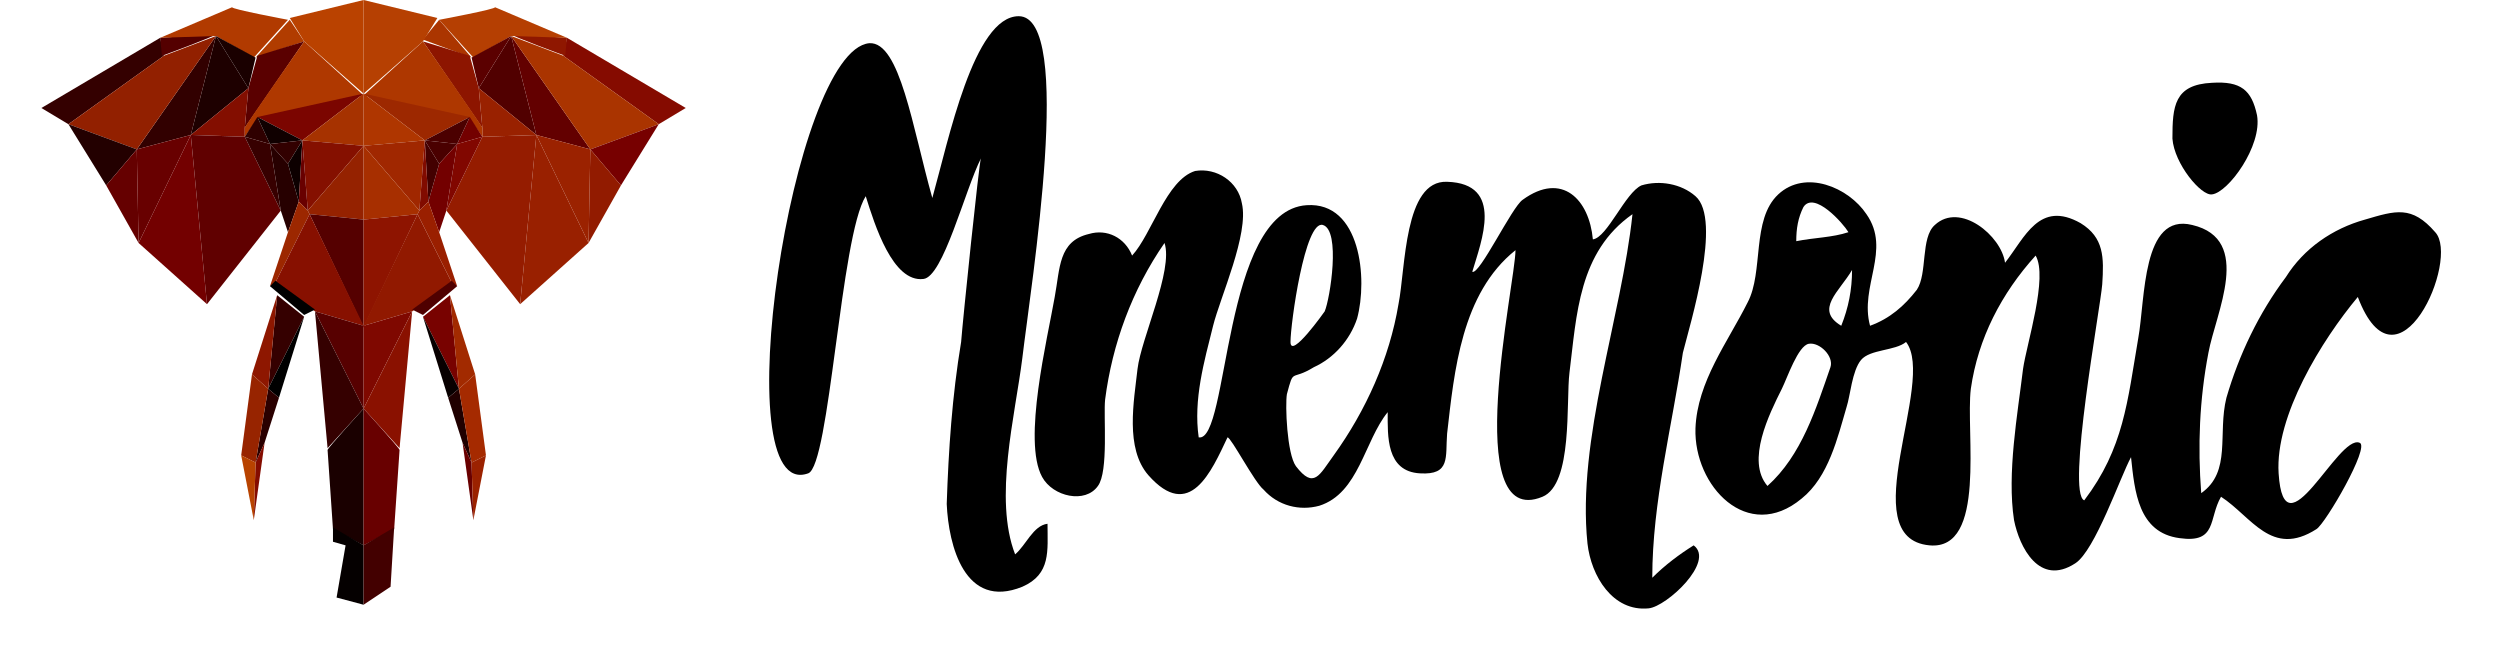 <?xml version="1.0" encoding="utf-8"?>
<!-- Generator: Adobe Illustrator 22.0.1, SVG Export Plug-In . SVG Version: 6.00 Build 0)  -->
<svg version="1.1" id="Capa_1" xmlns="http://www.w3.org/2000/svg" xmlns:xlink="http://www.w3.org/1999/xlink" x="0px" y="0px"
	 viewBox="0 0 138.9 36.2" style="enable-background:new 0 0 138.9 36.2;" xml:space="preserve">
<style type="text/css">
	.st0{fill:#340000;}
	.st1{fill:#540000;}
	.st2{fill:#B13A00;}
	.st3{fill:#1E0000;}
	.st4{fill:#1A0000;}
	.st5{fill:#320000;}
	.st6{fill:#922000;}
	.st7{fill:#230000;}
	.st8{fill:#B13C00;}
	.st9{fill:#5A0000;}
	.st10{fill:#830E00;}
	.st11{fill:#650000;}
	.st12{fill:#680000;}
	.st13{fill:#730000;}
	.st14{fill:#600000;}
	.st15{fill:#BA4200;}
	.st16{fill:#AF3800;}
	.st17{fill:#7B0500;}
	.st18{fill:#2F0000;}
	.st19{fill:#100000;}
	.st20{fill:#370000;}
	.st21{fill:#270000;}
	.st22{fill:#0D0000;}
	.st23{fill:#A63200;}
	.st24{fill:#851000;}
	.st25{fill:#690000;}
	.st26{fill:#952200;}
	.st27{fill:#9C2700;}
	.st28{fill:#550000;}
	.st29{fill:#871000;}
	.st30{fill:#570000;}
	.st31{fill:#350000;}
	.st32{fill:#050000;}
	.st33{fill:#8E1700;}
	.st34{fill:#2A0000;}
	.st35{fill:#972400;}
	.st36{fill:#840C00;}
	.st37{fill:#B84300;}
	.st38{fill:#850B00;}
	.st39{fill:#8F1700;}
	.st40{fill:#B53F02;}
	.st41{fill:#510000;}
	.st42{fill:#5B0000;}
	.st43{fill:#630000;}
	.st44{fill:#AA3400;}
	.st45{fill:#770000;}
	.st46{fill:#AB3500;}
	.st47{fill:#8D1500;}
	.st48{fill:#992100;}
	.st49{fill:#921B00;}
	.st50{fill:#9B2200;}
	.st51{fill:#992000;}
	.st52{fill:#951C00;}
	.st53{fill:#B64002;}
	.st54{fill:#AE3700;}
	.st55{fill:#9D2800;}
	.st56{fill:#4B0000;}
	.st57{fill:#810700;}
	.st58{fill:#4A0000;}
	.st59{fill:#430000;}
	.st60{fill:#AF3600;}
	.st61{fill:#A02700;}
	.st62{fill:#810B00;}
	.st63{fill:#A72F00;}
	.st64{fill:#9A1F00;}
	.st65{fill:#8E1400;}
	.st66{fill:#911900;}
	.st67{fill:#4F0000;}
	.st68{fill:#7F0800;}
	.st69{fill:#8A1100;}
	.st70{fill:#780200;}
	.st71{fill:#080000;}
	.st72{fill:#A22A00;}
	.st73{fill:#200000;}
	.st74{fill:#A52A00;}
</style>
<title>logoMnemonicL_1</title>
<g id="Capa_2_1_">
	<g id="Capa_1-2">
		<path d="M51.8,11c0.9-3.2,2.3-10.1,4.8-10.1c3.1,0,0.7,14.8,0.2,19c-0.4,3.2-1.6,7.8-0.4,10.9c0.6-0.5,1-1.6,1.8-1.7
			c0,1.5,0.2,2.8-1.4,3.5c-3.2,1.3-4.1-2.3-4.2-4.6c0.1-3,0.3-6,0.8-9c0.1-1.3,1-10,1.1-10.2c-0.9,1.8-2.1,6.6-3.2,6.7
			c-1.7,0.2-2.7-3-3.2-4.6c-1.4,2.2-2,15-3.2,15.4C40.2,28,44,2.8,48.3,2.4C50,2.3,50.7,7.1,51.8,11z"/>
		<path d="M94.2,10.9c-0.8-0.7-2-0.9-3-0.6c-0.9,0.4-1.9,2.9-2.7,3c-0.2-2.2-1.7-3.8-3.9-2.2c-0.6,0.4-2.4,4.2-2.8,4
			c0.5-1.7,1.8-4.9-1.4-5c-2.4-0.1-2.3,4.8-2.7,6.8c-0.5,3-1.8,5.9-3.6,8.4c-0.8,1.1-1.1,1.9-2.1,0.6c-0.5-0.7-0.6-3.4-0.5-4
			c0.4-1.5,0.2-0.7,1.5-1.5c1.1-0.5,2-1.5,2.4-2.7c0.6-2.2,0.2-6.5-2.8-6.3c-4.7,0.3-4.3,13.2-6,12.9c-0.3-2.1,0.3-4.2,0.8-6.2
			c0.4-1.6,2-5.1,1.6-6.8c-0.2-1.2-1.4-2-2.6-1.8c0,0,0,0,0,0C64.8,10,64,13,62.9,14.2c-0.4-1-1.4-1.5-2.4-1.2
			c-1.7,0.4-1.6,1.9-1.9,3.5c-0.4,2.3-1.8,8-0.7,10c0.6,1.1,2.4,1.5,3.1,0.5c0.6-0.8,0.3-3.9,0.4-4.8c0.4-3.1,1.5-6.1,3.3-8.7
			c0.5,1.5-1.3,5.3-1.5,7c-0.2,1.8-0.7,4.4,0.6,5.9c2.3,2.6,3.5-0.2,4.4-2.1c0.2,0,1.5,2.5,2,2.9c0.8,0.9,2,1.2,3.1,0.9
			c2.2-0.7,2.5-3.6,3.8-5.2c0,1.3-0.1,3.3,1.8,3.4c1.7,0.1,1.4-0.9,1.5-2.2c0.4-3.5,0.8-7.8,3.8-10.2c0,1.8-3.1,15.6,1.5,13.7
			c1.7-0.7,1.3-5.3,1.5-6.9c0.4-3.2,0.5-6.7,3.5-8.8c-0.6,5.7-3.1,12.5-2.5,18.3c0.2,1.8,1.4,3.8,3.4,3.6c1-0.1,3.7-2.6,2.5-3.5
			c-0.8,0.5-1.6,1.1-2.3,1.8c0-4.2,1.1-8.4,1.7-12.5C93.9,18,95.7,12.2,94.2,10.9z M71.7,19c0-1,0.8-6.8,1.8-6.5s0.4,4.1,0.1,4.8
			C73.6,17.3,71.7,20,71.7,19z"/>
		<path d="M120.7,7.7c0-1.8,0.1-3,2.2-3.1c1.6-0.1,2.2,0.4,2.5,1.8c0.3,1.7-1.6,4.3-2.5,4.4C122.3,10.9,120.8,9.1,120.7,7.7z"/>
		<path d="M135.3,12.9c-1.3-1.5-2.2-1.2-3.9-0.7c-1.8,0.5-3.4,1.6-4.4,3.2c-1.5,2-2.6,4.3-3.3,6.7c-0.5,2,0.3,4.1-1.4,5.3
			c-0.2-2.6-0.1-5.2,0.4-7.8c0.4-2.2,2.5-6.3-0.9-7.1c-2.8-0.7-2.6,4.1-3,6.3c-0.6,3.5-0.8,6.1-3,9c-1-0.4,0.9-10.7,1-12
			c0.1-1.5,0.1-2.6-1.2-3.4c-2.3-1.3-3.1,0.8-4.2,2.2c-0.2-1.5-2.5-3.4-3.9-2.1c-0.8,0.7-0.4,2.7-1,3.6c-0.7,0.9-1.5,1.6-2.6,2
			c-0.6-2.2,1.2-4.2-0.2-6.2c-1-1.5-3.4-2.5-4.9-1.1s-0.8,4.3-1.7,6c-1.1,2.2-2.8,4.4-2.9,7c-0.1,3.2,2.9,6.4,5.9,3.9
			c1.5-1.2,2-3.4,2.5-5.1c0.2-0.6,0.3-2,0.8-2.6s1.9-0.5,2.5-1c1.7,2.2-3,10.9,1.3,11.3c3.2,0.3,2-6.3,2.3-8.7
			c0.4-2.8,1.7-5.3,3.6-7.4c0.7,1.2-0.5,4.9-0.7,6.3c-0.3,2.5-0.9,5.8-0.5,8.4c0.3,1.5,1.4,3.7,3.4,2.4c1.1-0.7,2.5-4.8,3.1-5.9
			c0.2,1.9,0.4,4.2,2.7,4.5c2.1,0.3,1.6-1.1,2.3-2.3c1.7,1.1,2.8,3.4,5.3,1.8c0.5-0.3,3-4.6,2.4-4.8c-1.2-0.5-4.2,6.4-4.5,1.7
			c-0.2-3.2,2.4-7.4,4.4-9.8C133.2,22.3,136.7,14.4,135.3,12.9z M100.2,11.5c0.6-0.9,2.2,0.9,2.5,1.4c-0.9,0.3-1.9,0.3-2.9,0.5
			C99.8,12.7,99.9,12.1,100.2,11.5L100.2,11.5z M101.7,20.4c-0.8,2.3-1.6,4.9-3.5,6.6c-1.2-1.4,0.1-4,0.8-5.4
			c0.3-0.6,0.9-2.4,1.5-2.5S101.9,19.8,101.7,20.4z M102.3,18.1c-1.5-0.9-0.1-1.9,0.6-3.1C102.9,16.1,102.7,17.1,102.3,18.1z"/>
	</g>
	<g id="content">
		<polygon class="st0" points="2.3,6 8.9,2.1 9.1,3.1 3.8,6.9 		"/>
		<path class="st1" d="M12,1.9c0,0.1-3,1.2-3,1.2l-0.1-1L12,1.9z"/>
		<path class="st2" d="M12.9,0.4c-0.1,0.1,3.1,0.7,3.1,0.7l-1.9,2.1L12,2L8.9,2.1L12.9,0.4z"/>
		<polygon class="st3" points="10.6,7.5 13.8,4.9 12,2 		"/>
		<polygon class="st4" points="14.2,3.2 13.8,4.9 12,2 		"/>
		<polygon class="st5" points="7.6,8.3 10.6,7.5 12,2 		"/>
		<polygon class="st6" points="3.8,6.9 9.1,3.1 12,2 7.6,8.3 		"/>
		<polygon class="st7" points="5.9,10.3 7.6,8.3 3.8,6.9 		"/>
		<polygon class="st8" points="16.1,1.1 16.9,2.3 14.2,3.2 		"/>
		<polygon class="st9" points="13.6,7.1 16.9,2.3 14.3,3.1 13.8,4.9 		"/>
		<polygon class="st10" points="13.6,7.6 13.6,7.1 13.8,4.9 10.6,7.5 		"/>
		<polygon class="st11" points="7.7,13.5 7.6,8.3 5.9,10.3 		"/>
		<polygon class="st12" points="7.7,13.5 10.6,7.5 7.6,8.3 		"/>
		<polygon class="st13" points="11.5,16.9 10.6,7.5 7.7,13.5 		"/>
		<polygon class="st14" points="15.6,11.7 13.6,7.6 10.6,7.5 11.5,16.9 		"/>
		<polygon class="st15" points="20.2,0 16.1,1 16.9,2.3 20.2,5.2 		"/>
		<path class="st16" d="M13.6,7.6c0,0,0-0.3,0-0.5c0-0.1,3.3-4.8,3.3-4.8l3.3,3l-5.9,1.3L13.6,7.6z"/>
		<polygon class="st17" points="16.8,7.8 20.2,5.2 14.3,6.5 		"/>
		<polygon class="st18" points="13.6,7.6 15,8 14.3,6.5 		"/>
		<polygon class="st19" points="16.8,7.8 14.3,6.5 15,8 		"/>
		<polygon class="st20" points="13.6,7.6 15,8 15.6,11.7 13.6,7.6 		"/>
		<polygon class="st5" points="16.8,7.8 15,8 16,9.1 		"/>
		<polygon class="st21" points="16,12.9 15.6,11.7 15,8 16,9.1 16.6,11.2 		"/>
		<polygon class="st22" points="16.8,7.8 16.6,11.2 16,9.1 		"/>
		<polygon class="st23" points="20.2,5.2 20.2,8.1 16.8,7.8 		"/>
		<polygon class="st24" points="17.1,11.7 16.8,7.8 20.2,8.1 		"/>
		<polygon class="st25" points="16.6,11.2 17.1,11.7 16.8,7.8 		"/>
		<polygon class="st26" points="20.2,12.2 20.2,8.1 17.1,11.7 17.2,11.9 		"/>
		<polygon class="st27" points="15,15.9 15.3,15.7 17.2,11.9 17.1,11.7 16.6,11.2 16,12.9 		"/>
		<polygon class="st28" points="20.2,18.2 20.2,18.1 20.2,12.2 17.2,11.9 		"/>
		<polygon class="st29" points="15.3,15.7 17.5,17.3 20.2,18.1 17.2,11.9 		"/>
		<path d="M15,15.9c0,0,1.9,1.6,1.9,1.6s0.6-0.3,0.6-0.3l-2.2-1.6L15,15.9z"/>
		<polygon class="st30" points="20.2,22.7 20.2,18.1 17.5,17.3 		"/>
		<polygon class="st31" points="18.2,24.9 20.2,22.7 17.5,17.3 		"/>
		<path class="st4" d="M20.2,30.3v-7.6c0,0-2,2.2-2,2.3c0,0,0.3,4.4,0.3,4.4L20.2,30.3z"/>
		<polygon class="st32" points="20.2,33.6 20.2,30.3 18.5,29.3 18.5,30.1 19.2,30.3 18.7,33.2 		"/>
		<polygon class="st31" points="14.9,21.6 16.9,17.6 15.4,16.4 		"/>
		<polygon points="15.5,22.1 14.9,21.6 16.9,17.6 		"/>
		<polygon class="st33" points="14,20.8 14.9,21.6 15.4,16.4 		"/>
		<polygon class="st34" points="14.2,25.7 14.9,21.6 15.5,22.1 14.7,24.6 		"/>
		<polygon class="st35" points="14,20.8 14.9,21.6 14.2,25.7 13.4,25.3 		"/>
		<polygon class="st36" points="14.1,28.9 14.7,24.6 14.2,25.7 		"/>
		<polygon class="st37" points="13.4,25.3 14.2,25.7 14.1,28.9 		"/>
		<polygon class="st38" points="38.1,6 31.5,2.1 31.3,3.1 36.6,6.9 		"/>
		<path class="st39" d="M28.4,1.9c0,0.1,3,1.2,3,1.2l0.1-1L28.4,1.9z"/>
		<path class="st40" d="M27.5,0.4c0.1,0.1-3.1,0.7-3.1,0.7l1.9,2.1L28.4,2l3.1,0.1L27.5,0.4z"/>
		<polygon class="st41" points="29.8,7.5 26.6,4.9 28.4,2 		"/>
		<polygon class="st42" points="26.2,3.2 26.6,4.9 28.4,2 		"/>
		<polygon class="st43" points="32.8,8.3 29.8,7.5 28.4,2 		"/>
		<polygon class="st44" points="36.6,6.9 31.3,3.1 28.4,2 32.8,8.3 		"/>
		<polygon class="st45" points="34.5,10.3 32.8,8.3 36.6,6.9 		"/>
		<polygon class="st46" points="24.4,1.1 23.5,2.2 26.2,3.2 		"/>
		<polygon class="st47" points="26.8,7.1 23.5,2.3 26.1,3.1 26.6,4.9 		"/>
		<polygon class="st48" points="26.8,7.6 26.8,7.1 26.6,4.9 29.8,7.5 		"/>
		<polygon class="st49" points="32.7,13.5 32.8,8.3 34.5,10.3 		"/>
		<polygon class="st50" points="32.7,13.5 29.8,7.5 32.8,8.3 		"/>
		<polygon class="st51" points="28.9,16.9 29.8,7.5 32.7,13.5 		"/>
		<polygon class="st52" points="24.8,11.7 26.8,7.6 29.8,7.5 28.9,16.9 		"/>
		<polygon class="st53" points="20.2,0 24.3,1 23.5,2.3 20.2,5.2 		"/>
		<path class="st54" d="M26.8,7.6c0,0,0-0.3,0-0.5c0-0.1-3.3-4.8-3.3-4.8l-3.3,3l5.9,1.3L26.8,7.6z"/>
		<polygon class="st55" points="23.6,7.8 20.2,5.2 26.1,6.5 		"/>
		<polygon class="st13" points="26.8,7.6 25.4,8 26.1,6.5 		"/>
		<polygon class="st56" points="23.6,7.8 26.1,6.5 25.4,8 		"/>
		<polygon class="st57" points="26.8,7.6 25.4,8 24.8,11.7 26.8,7.6 		"/>
		<polygon class="st58" points="23.6,7.8 25.4,8 24.4,9.1 		"/>
		<polygon class="st13" points="24.4,12.9 24.8,11.7 25.4,8 24.4,9.1 23.8,11.2 		"/>
		<polygon class="st59" points="23.6,7.8 23.8,11.2 24.4,9.1 		"/>
		<polygon class="st60" points="20.2,5.2 20.2,8.1 23.6,7.8 		"/>
		<polygon class="st61" points="23.3,11.7 23.6,7.8 20.2,8.1 		"/>
		<polygon class="st62" points="23.8,11.2 23.3,11.7 23.6,7.8 		"/>
		<polygon class="st63" points="20.2,12.2 20.2,8.1 23.3,11.7 23.2,11.9 		"/>
		<polygon class="st64" points="25.4,15.9 25.1,15.7 23.2,11.9 23.3,11.7 23.8,11.2 24.4,12.9 		"/>
		<polygon class="st65" points="20.2,18.2 20.2,18.1 20.2,12.2 23.2,11.9 		"/>
		<polygon class="st66" points="25.1,15.7 22.9,17.3 20.2,18.1 23.2,11.9 		"/>
		<path class="st67" d="M25.4,15.9c0,0-1.9,1.6-1.9,1.6c0,0-0.6-0.3-0.6-0.3l2.2-1.6L25.4,15.9z"/>
		<polygon class="st68" points="20.2,22.7 20.2,18.1 22.9,17.3 		"/>
		<polygon class="st69" points="22.2,24.9 20.2,22.7 22.9,17.3 		"/>
		<path class="st12" d="M20.2,30.3v-7.6c0,0,2,2.2,2,2.3c0,0-0.3,4.4-0.3,4.4L20.2,30.3z"/>
		<polygon class="st59" points="20.2,33.6 20.2,30.3 21.9,29.3 21.7,32.6 		"/>
		<polygon class="st70" points="25.5,21.6 23.5,17.6 25,16.4 		"/>
		<polygon class="st71" points="24.9,22.1 25.5,21.6 23.5,17.6 		"/>
		<polygon class="st72" points="26.4,20.8 25.5,21.6 25,16.4 		"/>
		<polygon class="st73" points="26.2,25.7 25.5,21.6 24.9,22.1 25.7,24.6 		"/>
		<polygon class="st74" points="26.4,20.8 25.5,21.6 26.2,25.7 27,25.3 		"/>
		<polygon class="st25" points="26.3,28.9 25.7,24.6 26.2,25.7 		"/>
		<polygon class="st50" points="27,25.3 26.2,25.7 26.3,28.9 		"/>
	</g>
</g>
</svg>
